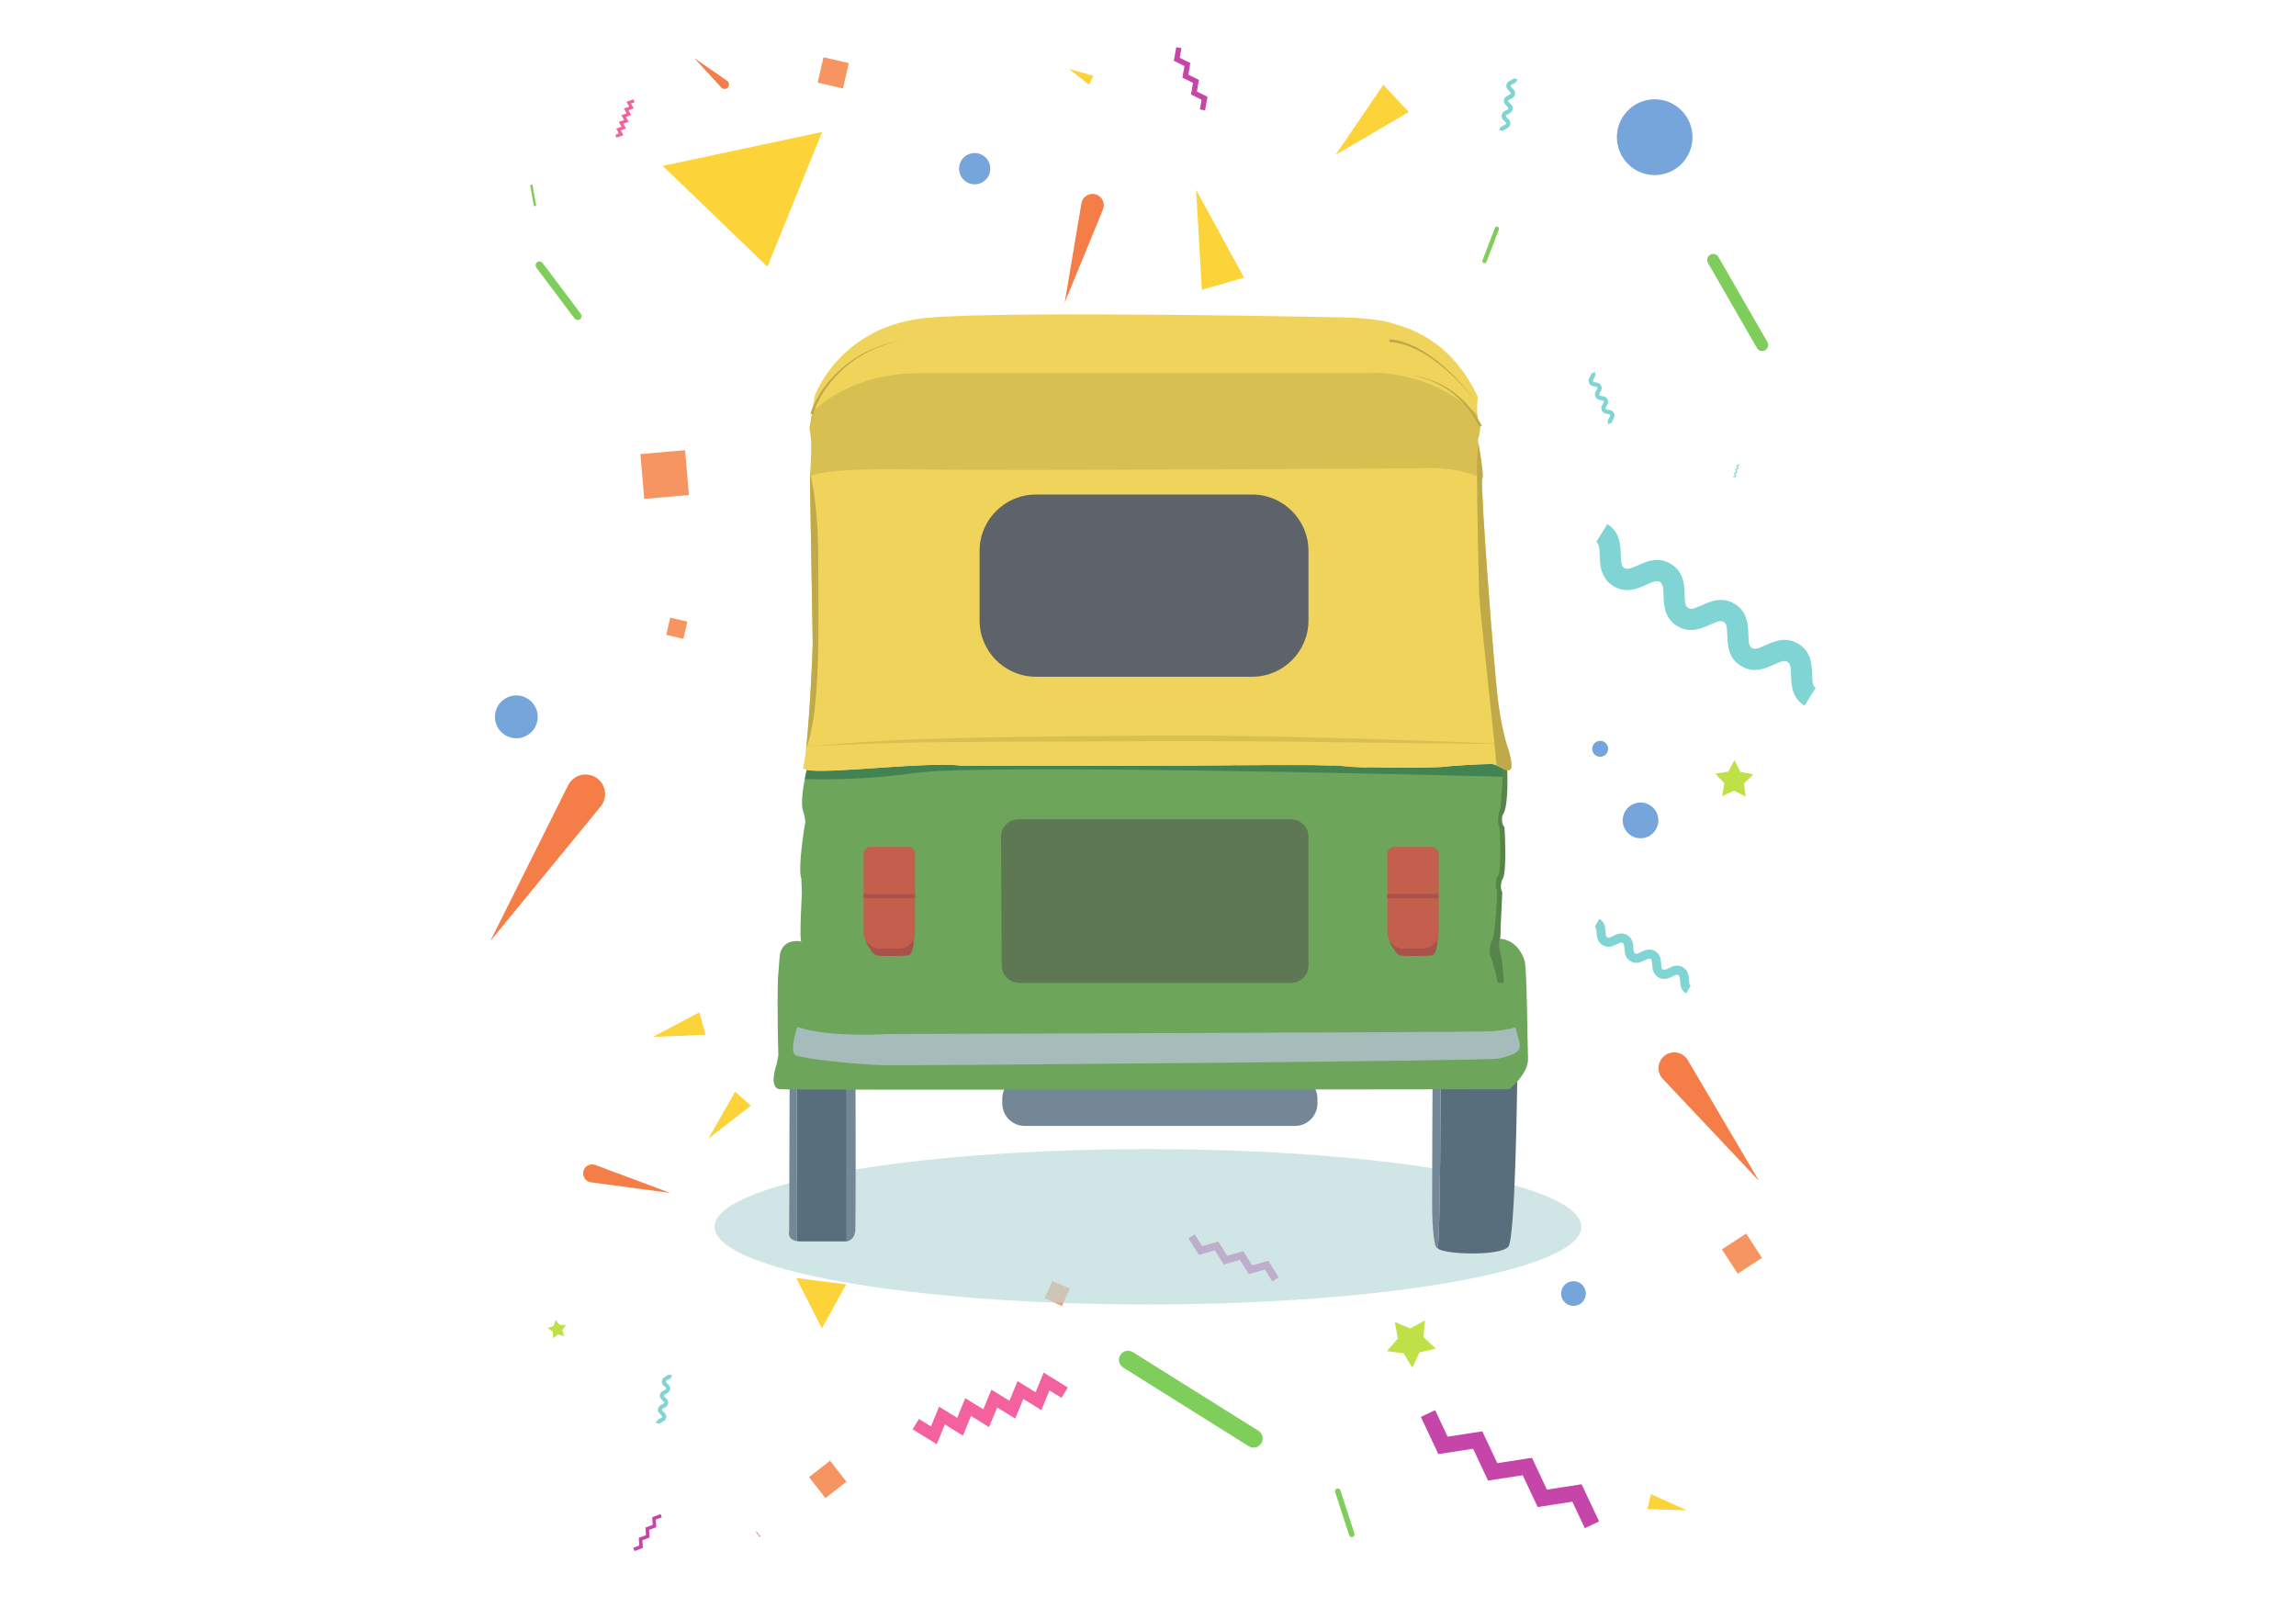<svg width="641" height="452" viewBox="0 0 641 452" fill="none" xmlns="http://www.w3.org/2000/svg">
<g clip-path="url(#clip0_1322_8833)">
<g opacity="0.8" clip-path="url(#clip1_1322_8833)">
<path d="M389.513 106.464C389.1 106.777 388.677 106.63 388.367 106.52C388.087 106.425 387.986 106.404 387.897 106.473C387.807 106.54 387.795 106.643 387.815 106.94C387.833 107.269 387.857 107.717 387.442 108.028C387.03 108.343 386.607 108.194 386.295 108.086C386.016 107.989 385.915 107.968 385.824 108.035C385.736 108.104 385.727 108.207 385.744 108.503C385.763 108.831 385.786 109.28 385.374 109.594C384.961 109.905 384.538 109.758 384.227 109.648C383.949 109.552 383.847 109.531 383.758 109.598C383.667 109.668 383.658 109.77 383.678 110.067C383.694 110.395 383.718 110.843 383.305 111.155C382.892 111.468 382.47 111.319 382.158 111.212C381.88 111.113 381.778 111.095 381.689 111.161L381.251 110.581C381.665 110.268 382.089 110.415 382.4 110.524C382.678 110.623 382.779 110.641 382.869 110.576C382.958 110.508 382.967 110.404 382.952 110.108C382.933 109.779 382.907 109.33 383.32 109.017C383.735 108.704 384.158 108.854 384.467 108.961C384.749 109.059 384.848 109.08 384.938 109.01C385.027 108.944 385.035 108.841 385.021 108.545C384.999 108.217 384.976 107.767 385.388 107.454C385.803 107.142 386.226 107.29 386.535 107.397C386.815 107.497 386.917 107.515 387.006 107.448C387.095 107.381 387.104 107.276 387.087 106.979C387.07 106.653 387.044 106.203 387.457 105.89C387.873 105.577 388.295 105.726 388.606 105.833C388.886 105.931 388.989 105.952 389.077 105.885L389.513 106.464Z" fill="#60CAC9"/>
<path d="M380.833 205.259L386.639 213.763L383.011 216.254L380.124 212.022L374.555 217.347L370.205 210.979L364.629 216.299L360.281 209.93L354.714 215.256L350.364 208.886L344.787 214.206L340.436 207.838L334.855 213.157L329.037 204.658L332.662 202.164L335.564 206.402L341.149 201.081L345.498 207.444L351.075 202.123L355.423 208.491L360.989 203.168L365.339 209.536L370.914 204.214L375.261 210.581L380.833 205.259Z" fill="#F03B87"/>
<path d="M271.277 42.806C268.916 43.267 267.374 45.561 267.831 47.929C268.291 50.298 270.579 51.846 272.941 51.384C275.305 50.925 276.846 48.63 276.388 46.262C275.929 43.892 273.64 42.347 271.277 42.806Z" fill="#548ED2"/>
<path d="M418.457 64.073L414.993 73.114C414.877 73.418 414.535 73.573 414.23 73.456C413.923 73.338 413.77 72.995 413.887 72.687L417.348 63.647C417.466 63.337 417.81 63.185 418.116 63.304C418.421 63.421 418.573 63.765 418.457 64.073Z" fill="#5FC232"/>
<path d="M448.992 118.46C448.635 117.695 449.014 117.068 449.29 116.607C449.541 116.195 449.606 116.039 449.529 115.875C449.45 115.707 449.29 115.658 448.814 115.582C448.286 115.502 447.564 115.391 447.207 114.624C446.849 113.857 447.23 113.228 447.506 112.772C447.756 112.358 447.822 112.201 447.745 112.035C447.668 111.871 447.508 111.822 447.031 111.749C446.502 111.666 445.78 111.553 445.424 110.789C445.068 110.022 445.446 109.396 445.723 108.938C445.973 108.524 446.039 108.369 445.962 108.203C445.884 108.038 445.725 107.989 445.248 107.913C444.719 107.832 443.996 107.721 443.641 106.954C443.285 106.187 443.663 105.562 443.939 105.102C444.19 104.69 444.255 104.536 444.179 104.37L445.252 103.869C445.608 104.635 445.228 105.26 444.953 105.719C444.703 106.133 444.637 106.287 444.714 106.453C444.792 106.619 444.951 106.666 445.426 106.741C445.954 106.825 446.677 106.936 447.035 107.703C447.392 108.469 447.013 109.094 446.735 109.552C446.486 109.967 446.418 110.121 446.497 110.287C446.574 110.453 446.733 110.503 447.211 110.576C447.739 110.658 448.46 110.767 448.817 111.537C449.174 112.303 448.793 112.928 448.516 113.386C448.269 113.798 448.203 113.955 448.278 114.122C448.357 114.288 448.518 114.338 448.996 114.411C449.522 114.494 450.245 114.605 450.603 115.372C450.957 116.14 450.58 116.765 450.302 117.224C450.054 117.638 449.989 117.795 450.065 117.959L448.992 118.46Z" fill="#60CAC9"/>
<path d="M372.884 43.23L393.289 31.268L386.209 23.655L372.884 43.23Z" fill="#FBC907"/>
<path d="M289.192 99.103L268.51 95.97C267.849 95.87 267.263 95.492 266.896 94.931C266.53 94.371 266.42 93.679 266.593 93.032V93.03C266.766 92.383 267.206 91.84 267.802 91.538C268.399 91.236 269.096 91.203 269.718 91.448L289.192 99.103Z" fill="#F25C19"/>
<path d="M320.952 105.384L320.046 101.191L321.656 100.842L322.299 103.83L325.953 104.1L326.73 107.69L330.383 107.958L331.159 111.552L334.816 111.824L335.723 116.019L334.115 116.369L333.47 113.377L329.812 113.107L329.035 109.517L325.383 109.247L324.606 105.655L320.952 105.384Z" fill="#B61692"/>
<path d="M446.502 256.557C448.057 257.453 448.16 259.01 448.235 260.145C448.302 261.172 448.379 261.523 448.714 261.717C449.05 261.912 449.391 261.802 450.312 261.348C451.33 260.845 452.724 260.159 454.275 261.057C455.83 261.956 455.933 263.51 456.008 264.646C456.074 265.669 456.151 266.021 456.485 266.216C456.821 266.412 457.16 266.299 458.081 265.845C459.098 265.341 460.491 264.651 462.043 265.553C463.595 266.449 463.698 268.004 463.771 269.139C463.841 270.166 463.914 270.516 464.251 270.71C464.585 270.907 464.925 270.796 465.846 270.339C466.863 269.836 468.256 269.149 469.808 270.047C471.361 270.944 471.464 272.5 471.537 273.636C471.605 274.66 471.679 275.008 472.014 275.205L470.757 277.389C469.205 276.489 469.104 274.936 469.029 273.801C468.96 272.774 468.886 272.422 468.552 272.23C468.217 272.035 467.875 272.146 466.956 272.602C465.94 273.103 464.545 273.793 462.993 272.895C461.44 271.995 461.339 270.44 461.264 269.308C461.195 268.278 461.122 267.927 460.786 267.734C460.449 267.54 460.112 267.651 459.19 268.105C458.174 268.609 456.78 269.297 455.228 268.398C453.677 267.497 453.573 265.945 453.498 264.809C453.43 263.784 453.357 263.432 453.021 263.238C452.684 263.043 452.343 263.154 451.421 263.609C450.405 264.111 449.01 264.8 447.457 263.899C445.904 263.001 445.802 261.444 445.727 260.311C445.658 259.284 445.584 258.934 445.246 258.74L446.502 256.557Z" fill="#60CAC9"/>
<path d="M323.887 176.828L325.092 181.9L322.927 182.418L322.327 179.894L318.733 181.397L317.83 177.597L314.234 179.097L313.329 175.296L309.736 176.8L308.833 172.999L305.234 174.499L304.328 170.699L300.73 172.197L299.517 167.121L301.681 166.6L302.287 169.132L305.887 167.634L306.791 171.431L310.39 169.931L311.291 173.732L314.887 172.229L315.791 176.03L319.39 174.529L320.291 178.328L323.887 176.828Z" fill="#F03B87"/>
<path d="M333.921 52.977L335.537 80.918L347.319 77.531L333.921 52.977Z" fill="#FBC907"/>
<path d="M491.065 329.688L464.234 301.247C463.377 300.338 462.945 299.106 463.049 297.858C463.154 296.611 463.784 295.468 464.78 294.715C465.778 293.961 467.048 293.669 468.273 293.912C469.497 294.155 470.559 294.91 471.195 295.987L491.065 329.688Z" fill="#F25C19"/>
<path d="M448.735 146.332C452.295 148.563 452.41 152.208 452.495 154.868C452.57 157.276 452.716 158.103 453.487 158.587C454.259 159.07 455.064 158.839 457.256 157.853C459.678 156.761 462.996 155.266 466.556 157.496C470.115 159.726 470.229 163.372 470.312 166.034C470.385 168.44 470.532 169.267 471.302 169.747C472.071 170.23 472.873 170.001 475.063 169.011C477.484 167.916 480.8 166.421 484.357 168.652C487.918 170.881 488.029 174.525 488.111 177.187C488.186 179.591 488.332 180.418 489.101 180.9C489.87 181.381 490.674 181.151 492.862 180.163C495.285 179.069 498.599 177.572 502.157 179.805C505.717 182.035 505.828 185.678 505.911 188.34C505.984 190.744 506.13 191.571 506.899 192.053L503.781 197.055C500.222 194.826 500.109 191.183 500.028 188.52C499.953 186.115 499.809 185.289 499.04 184.808C498.272 184.326 497.468 184.555 495.278 185.546C492.856 186.639 489.542 188.135 485.982 185.904C482.423 183.676 482.311 180.03 482.23 177.369C482.153 174.962 482.008 174.136 481.24 173.655C480.47 173.174 479.667 173.403 477.478 174.391C475.056 175.487 471.74 176.982 468.183 174.753C464.623 172.521 464.512 168.878 464.427 166.217C464.354 163.811 464.207 162.982 463.437 162.5C462.665 162.018 461.859 162.248 459.668 163.235C457.249 164.327 453.928 165.821 450.367 163.591C446.809 161.361 446.695 157.714 446.611 155.055C446.535 152.648 446.388 151.82 445.616 151.334L448.735 146.332Z" fill="#60CAC9"/>
<path d="M454.498 30.825C450.377 34.956 450.377 41.654 454.496 45.785C458.621 49.92 465.301 49.922 469.422 45.789C473.545 41.654 473.545 34.954 469.422 30.823C465.301 26.691 458.621 26.691 454.498 30.825Z" fill="#548ED2"/>
<path d="M214.248 74.46L229.53 36.835L185.026 46.321L214.248 74.46Z" fill="#FBC907"/>
<path d="M484.249 212.263L485.903 215.507L489.468 216.208L486.901 218.788L487.339 222.403L484.098 220.754L480.805 222.288L481.368 218.692L478.894 216.021L482.482 215.448L484.249 212.263Z" fill="#AFD819"/>
<path d="M490.506 97.161L476.835 73.424C476.372 72.617 476.647 71.589 477.449 71.123C478.254 70.658 479.28 70.935 479.743 71.738L493.412 95.481C493.876 96.285 493.601 97.314 492.798 97.779C491.996 98.245 490.969 97.968 490.506 97.161Z" fill="#5FC232"/>
<path d="M354.574 170.689L357.441 160.388C357.533 160.059 357.76 159.785 358.067 159.633C358.373 159.482 358.728 159.469 359.045 159.598C359.361 159.726 359.607 159.983 359.724 160.304C359.839 160.626 359.812 160.982 359.649 161.282L354.574 170.689Z" fill="#F25C19"/>
<path d="M327.722 16.978L328.376 13.184L329.83 13.437L329.366 16.138L332.316 17.596L331.758 20.846L334.707 22.302L334.147 25.553L337.099 27.012L336.449 30.81L334.993 30.556L335.459 27.85L332.506 26.392L333.064 23.142L330.114 21.686L330.672 18.434L327.722 16.978Z" fill="#B61692"/>
<path d="M421.314 293.333L412.841 280.453C412.571 280.042 412.487 279.534 412.613 279.057C412.739 278.58 413.061 278.18 413.499 277.955C413.938 277.73 414.449 277.704 414.909 277.884C415.367 278.061 415.728 278.427 415.901 278.888L421.314 293.333Z" fill="#F25C19"/>
<path d="M485.645 129.72C485.58 129.931 485.395 129.986 485.262 130.026C485.14 130.064 485.1 130.082 485.085 130.13C485.073 130.175 485.094 130.214 485.174 130.311C485.264 130.422 485.386 130.571 485.32 130.784C485.254 130.996 485.071 131.053 484.936 131.093C484.814 131.131 484.775 131.148 484.76 131.194C484.747 131.241 484.769 131.278 484.85 131.377C484.938 131.486 485.059 131.635 484.995 131.849C484.931 132.06 484.747 132.117 484.614 132.157C484.489 132.195 484.45 132.212 484.435 132.258C484.422 132.306 484.445 132.343 484.526 132.441C484.614 132.551 484.736 132.7 484.672 132.913C484.606 133.124 484.422 133.181 484.287 133.221C484.164 133.259 484.126 133.276 484.112 133.323L483.813 133.233C483.879 133.02 484.063 132.963 484.199 132.924C484.319 132.886 484.36 132.867 484.373 132.822C484.386 132.776 484.364 132.736 484.286 132.64C484.195 132.531 484.073 132.381 484.138 132.168C484.204 131.953 484.386 131.899 484.522 131.859C484.644 131.821 484.684 131.803 484.698 131.758C484.711 131.71 484.689 131.672 484.607 131.575C484.52 131.465 484.398 131.316 484.463 131.104C484.528 130.89 484.711 130.834 484.847 130.795C484.969 130.757 485.008 130.739 485.023 130.691C485.037 130.646 485.014 130.608 484.933 130.511C484.845 130.399 484.723 130.252 484.789 130.04C484.854 129.826 485.037 129.77 485.172 129.728C485.294 129.692 485.333 129.674 485.349 129.627L485.645 129.72Z" fill="#60CAC9"/>
<path d="M390.885 152.343L390.235 146.902L385.602 150.94L390.885 152.343Z" fill="#FBC907"/>
<path d="M381.248 188.646L388.197 185.184C388.42 185.074 388.679 185.063 388.908 185.156C389.138 185.248 389.319 185.435 389.404 185.668C389.488 185.902 389.47 186.161 389.353 186.38C389.236 186.6 389.031 186.758 388.79 186.817L381.248 188.646Z" fill="#F25C19"/>
<path d="M287.381 136.217L287.066 136.21L287.068 136.078L287.224 136.079L287.188 135.85L287.421 135.852L287.388 135.619L287.621 135.621L287.585 135.39L287.819 135.394L287.784 135.164L288.017 135.166L287.982 134.935L288.293 134.936V135.071L288.137 135.069L288.171 135.299L287.939 135.298L287.974 135.527H287.741L287.777 135.759L287.542 135.755L287.577 135.987L287.345 135.985L287.381 136.217Z" fill="#F03B87"/>
<path d="M480.729 348.826L487.504 344.412L491.906 351.208L485.13 355.62L480.729 348.826Z" fill="#F57A3B"/>
<path d="M229.903 15.985L236.972 17.62L235.341 24.709L228.271 23.073L229.903 15.985Z" fill="#F57A3B"/>
<path d="M193.841 16.227L202.987 22.553C203.279 22.755 203.471 23.073 203.515 23.425C203.561 23.779 203.452 24.135 203.218 24.404C202.986 24.673 202.65 24.828 202.295 24.833C201.939 24.839 201.6 24.691 201.358 24.429L193.841 16.227Z" fill="#F25C19"/>
<path d="M418.563 36.349C418.697 35.511 419.364 35.2 419.85 34.976C420.29 34.772 420.431 34.678 420.461 34.498C420.49 34.312 420.385 34.181 420.027 33.852C419.634 33.486 419.095 32.986 419.227 32.146C419.36 31.307 420.027 30.998 420.513 30.772C420.955 30.568 421.096 30.477 421.125 30.296C421.152 30.114 421.048 29.983 420.69 29.653C420.298 29.288 419.759 28.789 419.892 27.948C420.023 27.111 420.69 26.801 421.177 26.575C421.618 26.372 421.759 26.28 421.788 26.099C421.815 25.917 421.708 25.784 421.353 25.454C420.961 25.091 420.422 24.589 420.553 23.75C420.686 22.911 421.353 22.602 421.841 22.377C422.281 22.175 422.423 22.08 422.449 21.899L423.625 22.088C423.492 22.925 422.825 23.235 422.338 23.461C421.898 23.664 421.757 23.757 421.728 23.938C421.699 24.116 421.807 24.249 422.162 24.581C422.557 24.945 423.093 25.445 422.962 26.284C422.828 27.123 422.164 27.431 421.675 27.658C421.235 27.861 421.094 27.952 421.064 28.135C421.036 28.315 421.142 28.448 421.498 28.776C421.891 29.141 422.432 29.642 422.299 30.482C422.167 31.321 421.5 31.627 421.012 31.856C420.572 32.059 420.431 32.152 420.403 32.332C420.373 32.515 420.479 32.647 420.835 32.978C421.23 33.342 421.767 33.843 421.635 34.684C421.502 35.522 420.835 35.83 420.349 36.056C419.909 36.26 419.766 36.353 419.738 36.535L418.563 36.349Z" fill="#60CAC9"/>
<path d="M447.316 206.916C446.129 206.597 444.91 207.302 444.59 208.493C444.272 209.683 444.975 210.908 446.162 211.226C447.35 211.543 448.569 210.838 448.887 209.647C449.207 208.458 448.503 207.234 447.316 206.916Z" fill="#548ED2"/>
<path d="M298.435 19.237L304.007 23.644L305.264 21.169L298.435 19.237Z" fill="#FBC907"/>
<path d="M297.243 84.49L301.914 56.769C302.063 55.883 302.582 55.102 303.341 54.623C304.099 54.144 305.025 54.012 305.886 54.26H305.887C306.749 54.508 307.465 55.112 307.854 55.921C308.245 56.729 308.273 57.666 307.931 58.498L297.243 84.49Z" fill="#F25C19"/>
<path d="M174.054 37.754L172.111 38.44L171.816 37.605L172.783 37.266L172.045 35.908L173.501 35.393L172.762 34.034L174.216 33.521L173.479 32.164L174.935 31.65L174.196 30.291L175.651 29.777L174.914 28.418L176.856 27.73L177.149 28.562L176.183 28.907L176.919 30.265L175.464 30.781L176.202 32.137L174.747 32.654L175.487 34.01L174.031 34.525L174.769 35.881L173.315 36.397L174.054 37.754Z" fill="#F03B87"/>
<path d="M456.384 224.343C453.788 225.24 452.405 228.079 453.302 230.684C454.194 233.292 457.027 234.676 459.625 233.779C462.226 232.881 463.606 230.042 462.71 227.436C461.816 224.829 458.985 223.446 456.384 224.343Z" fill="#548ED2"/>
<path d="M441.558 414.412L446.431 424.795L442.45 426.673L438.976 419.277L429.292 420.777L425.117 411.888L415.436 413.39L411.257 404.497L401.566 405.993L396.681 395.609L400.663 393.727L404.143 401.131L413.838 399.632L418.013 408.524L427.698 407.021L431.874 415.913L441.558 414.412Z" fill="#B61692"/>
<path d="M246.159 183.376L257.494 182.119L255.863 177.371L246.159 183.376Z" fill="#FBC907"/>
<path d="M186.001 177.257L187.107 172.453L191.897 173.561L190.792 178.365L186.001 177.257Z" fill="#F57A3B"/>
<path d="M136.885 262.766L158.605 219.26C159.299 217.87 160.552 216.841 162.048 216.433C163.545 216.026 165.144 216.277 166.445 217.124L166.447 217.125C167.748 217.971 168.627 219.334 168.864 220.871C169.102 222.408 168.674 223.974 167.689 225.175L136.885 262.766Z" fill="#F25C19"/>
<path d="M297.001 242.779L305.304 242.49L305.593 250.815L297.292 251.105L297.001 242.779Z" fill="#F57A3B"/>
<path d="M316.265 377.514L351.311 399.474C352.499 400.219 352.862 401.787 352.118 402.977C351.376 404.17 349.811 404.532 348.624 403.79L313.575 381.828C312.387 381.085 312.027 379.515 312.768 378.324C313.511 377.133 315.076 376.77 316.265 377.514Z" fill="#5FC232"/>
<path d="M183.144 397.342C183.254 396.554 183.871 396.256 184.322 396.037C184.73 395.841 184.86 395.753 184.883 395.58C184.908 395.411 184.806 395.291 184.47 394.987C184.096 394.652 183.585 394.194 183.696 393.411C183.805 392.623 184.423 392.323 184.874 392.106C185.281 391.906 185.412 391.819 185.435 391.648C185.459 391.48 185.359 391.362 185.021 391.057C184.647 390.724 184.135 390.264 184.246 389.479C184.355 388.693 184.973 388.396 185.423 388.176C185.832 387.978 185.962 387.892 185.986 387.721C186.011 387.552 185.909 387.43 185.571 387.128C185.197 386.794 184.686 386.337 184.797 385.553C184.906 384.766 185.524 384.467 185.975 384.247C186.383 384.051 186.512 383.965 186.536 383.793L187.636 383.946C187.525 384.732 186.909 385.03 186.458 385.251C186.05 385.447 185.919 385.538 185.896 385.705C185.871 385.876 185.973 385.997 186.31 386.298C186.682 386.631 187.194 387.091 187.086 387.875C186.974 388.66 186.357 388.96 185.908 389.179C185.499 389.377 185.368 389.466 185.344 389.634C185.321 389.803 185.423 389.926 185.759 390.227C186.133 390.561 186.644 391.02 186.535 391.806C186.424 392.59 185.806 392.89 185.356 393.107C184.949 393.305 184.818 393.394 184.793 393.564C184.771 393.733 184.872 393.856 185.209 394.159C185.582 394.493 186.091 394.95 185.983 395.736C185.872 396.521 185.255 396.82 184.804 397.038C184.397 397.237 184.266 397.328 184.243 397.496L183.144 397.342Z" fill="#60CAC9"/>
<path d="M439.942 364.562C441.813 364.197 443.033 362.383 442.67 360.505C442.305 358.631 440.498 357.406 438.625 357.773C436.755 358.136 435.534 359.951 435.898 361.827C436.261 363.703 438.07 364.927 439.942 364.562Z" fill="#548ED2"/>
<path d="M236.219 358.598L222.326 356.851L229.465 370.897L236.219 358.598Z" fill="#FBC907"/>
<path d="M389.392 369.084L393.712 370.917L397.82 368.642L397.42 373.331L400.845 376.54L396.275 377.607L394.285 381.868L391.864 377.841L387.208 377.259L390.282 373.703L389.392 369.084Z" fill="#AFD819"/>
<path d="M187.11 333.069L164.973 330.108C164.266 330.014 163.632 329.623 163.231 329.03C162.829 328.438 162.698 327.702 162.872 327.006C163.044 326.312 163.504 325.724 164.136 325.391C164.767 325.057 165.51 325.008 166.179 325.259L187.11 333.069Z" fill="#F25C19"/>
<path d="M224.972 259.182L228.463 261.199L232.202 259.689L231.369 263.643L233.957 266.741L229.949 267.171L227.809 270.594L226.165 266.905L222.255 265.922L225.246 263.213L224.972 259.182Z" fill="#AFD819"/>
<path d="M291.375 383.241L298.111 387.395L296.337 390.283L292.988 388.213L290.735 393.705L285.69 390.595L283.432 396.082L278.389 392.973L276.136 398.461L271.091 395.351L268.833 400.84L263.786 397.728L261.522 403.218L254.779 399.069L256.548 396.181L259.912 398.247L262.176 392.754L267.22 395.864L269.478 390.374L274.522 393.487L276.775 387.997L281.821 391.108L284.078 385.616L289.121 388.727L291.375 383.241Z" fill="#F03B87"/>
<path d="M339.682 285.788L338.115 286.903L337.638 286.231L338.419 285.677L337.408 284.65L338.58 283.816L337.57 282.788L338.742 281.952L337.734 280.926L338.906 280.088L337.896 279.062L339.069 278.226L338.058 277.196L339.624 276.077L340.102 276.747L339.32 277.307L340.331 278.337L339.157 279.171L340.169 280.199L338.996 281.035L340.007 282.061L338.833 282.897L339.843 283.927L338.671 284.761L339.682 285.788Z" fill="#F03B87"/>
<path d="M268.166 232.577L253.394 240.555L258.227 246.136L268.166 232.577Z" fill="#FBC907"/>
<path d="M236.302 413.698L230.447 418.286L225.873 412.416L231.728 407.83L236.302 413.698Z" fill="#F57A3B"/>
<path d="M178.773 126.787L191.254 125.693L192.343 138.205L179.866 139.3L178.773 126.787Z" fill="#F57A3B"/>
<path d="M374.23 416.124L378.117 428.127C378.25 428.532 378.027 428.969 377.621 429.101C377.216 429.235 376.779 429.012 376.648 428.604L372.759 416.604C372.627 416.194 372.849 415.758 373.255 415.626C373.662 415.496 374.096 415.717 374.23 416.124Z" fill="#5FC232"/>
<path d="M334.694 350.373L331.789 345.753L333.562 344.633L335.63 347.926L340.115 346.653L342.603 350.611L347.088 349.335L349.577 353.293L354.068 352.024L356.975 356.647L355.202 357.766L353.131 354.469L348.639 355.742L346.152 351.783L341.665 353.058L339.18 349.1L334.694 350.373Z" fill="#B61692"/>
<path d="M149.475 197.434C147.977 194.487 144.383 193.315 141.446 194.818C138.507 196.318 137.34 199.922 138.837 202.867C140.333 205.816 143.928 206.985 146.867 205.484C149.804 203.981 150.973 200.38 149.475 197.434Z" fill="#548ED2"/>
<path d="M470.915 421.686L460.903 417.165L459.939 421.349L470.915 421.686Z" fill="#FBC907"/>
<path d="M349.954 255.179L341.239 261.075L335.36 252.335L344.077 246.439L349.954 255.179Z" fill="#F57A3B"/>
<path d="M291.651 362.475L293.81 357.612L298.66 359.778L296.499 364.639L291.651 362.475Z" fill="#F57A3B"/>
<path d="M148.709 51.791L149.658 57.189C149.692 57.369 149.57 57.543 149.387 57.577C149.204 57.61 149.03 57.486 148.998 57.306L148.049 51.907C148.016 51.725 148.138 51.55 148.32 51.517C148.504 51.486 148.677 51.607 148.709 51.791Z" fill="#5FC232"/>
<path d="M182.076 423.607L184.427 422.742L184.76 423.648L183.085 424.263L183.226 426.408L181.214 427.155L181.355 429.299L179.34 430.045L179.482 432.191L177.129 433.064L176.796 432.156L178.473 431.535L178.331 429.386L180.346 428.643L180.203 426.498L182.217 425.757L182.076 423.607Z" fill="#B61692"/>
<path d="M157.982 369.914L156.995 371.383L157.539 373.071L155.842 372.584L154.411 373.624L154.346 371.854L152.92 370.809L154.58 370.203L155.126 368.521L156.216 369.912L157.982 369.914Z" fill="#AFD819"/>
<path d="M160.401 88.915L149.749 74.741C149.388 74.258 149.483 73.578 149.962 73.215C150.443 72.853 151.123 72.949 151.484 73.43L162.137 87.602C162.498 88.084 162.402 88.768 161.923 89.13C161.444 89.493 160.764 89.398 160.401 88.915Z" fill="#5FC232"/>
<path d="M277.208 288.057L281.16 283.503L285.703 287.462L281.754 292.018L277.208 288.057Z" fill="#F57A3B"/>
<path d="M211.158 427.968L211.177 427.599L211.32 427.605L211.306 427.87L211.605 427.973L211.59 428.29L211.889 428.396L211.872 428.713L212.173 428.817L212.154 429.188L212.013 429.182L212.024 428.919L211.725 428.813L211.741 428.494L211.442 428.39L211.459 428.072L211.158 427.968Z" fill="#B61692"/>
<path d="M182.221 289.508L196.94 288.913L195.265 282.648L182.221 289.508Z" fill="#FBC907"/>
<path d="M197.775 317.907L209.656 308.685L205.232 304.83L197.775 317.907Z" fill="#FBC907"/>
</g>
<g clip-path="url(#clip2_1322_8833)">
<path opacity="0.7" d="M320.502 364.21C387.322 364.21 441.492 354.502 441.492 342.525C441.492 330.549 387.322 320.841 320.502 320.841C253.681 320.841 199.512 330.549 199.512 342.525C199.512 354.502 253.681 364.21 320.502 364.21Z" fill="#BDDBDB"/>
<path d="M238.811 343.239C238.659 346.447 236.367 346.6 236.367 346.6V298.863C237.214 298.991 238.041 299.13 238.845 299.278C238.879 303.088 238.914 341.092 238.811 343.239Z" fill="#748796"/>
<path d="M222.466 296.955V346.522C219.58 346.061 220.327 343.698 220.327 343.698L220.46 296.845C221.103 296.877 221.774 296.914 222.466 296.955Z" fill="#748796"/>
<path d="M236.367 298.323V346.6C236.367 346.6 227.66 346.6 223.535 346.6C223.132 346.6 222.777 346.573 222.466 346.522V296.955C226.731 297.204 231.792 297.626 236.367 298.323Z" fill="#596E7C"/>
<path d="M423.634 298.208C423.543 303.347 423.098 345.977 421.06 348.128C418.434 350.901 401.871 350.189 401.321 348.388V348.386C401.295 348.304 401.306 348.216 401.353 348.128C402.143 346.66 402.183 303.342 402.149 297.756C408.789 297.87 418.478 298.089 423.634 298.208Z" fill="#596E7C"/>
<path d="M401.353 348.128C401.305 348.216 401.295 348.303 401.321 348.386V348.388C401.281 348.418 401.241 348.433 401.2 348.433C400.441 348.433 399.825 342.996 399.825 336.289C399.825 334.044 399.894 299.523 400.015 297.72C400.679 297.731 401.394 297.742 402.149 297.756C402.182 303.342 402.143 346.66 401.353 348.128Z" fill="#748796"/>
<path d="M361.53 314.367H286.091C282.639 314.367 279.814 311.542 279.814 308.09V306.742C279.814 303.29 282.639 300.466 286.091 300.466H361.53C364.982 300.466 367.807 303.29 367.807 306.742V308.09C367.807 311.542 364.983 314.367 361.53 314.367Z" fill="#748796"/>
<path d="M426.59 295.563C426.629 296.66 426.306 297.757 425.805 298.782V298.783C424.35 301.755 421.396 304.118 421.396 304.118C421.396 304.118 410.989 304.133 394.882 304.155C361.859 304.198 304.871 304.262 264.454 304.252C260.476 304.252 256.658 304.251 253.041 304.248C251.269 304.246 249.544 304.245 247.871 304.243C247.575 304.243 247.279 304.243 246.985 304.242C229.941 304.227 218.541 304.188 217.76 304.118C217.234 304.071 216.851 303.866 216.581 303.554C216.472 303.435 216.384 303.299 216.31 303.151C216.31 303.15 216.31 303.15 216.31 303.15C215.343 301.216 216.843 297.091 216.843 297.091L217.302 294.647C217.302 294.647 216.911 281.982 217.192 273.273V273.197L217.705 266.614C217.768 266.275 217.836 265.992 217.913 265.774C219.288 261.802 223.718 262.871 223.718 262.871C223.107 262.566 223.871 249.428 223.871 249.428L223.718 245.303C222.648 242.554 224.634 230.638 224.634 230.638C224.634 230.638 225.245 229.416 224.176 226.361C223.562 224.605 224.101 220.612 224.671 217.534C224.856 216.541 225.042 215.644 225.195 214.948C230.782 216.226 258.302 212.577 268.524 213.771H330.546C334.213 213.771 371.335 213.313 375.001 213.924C378.667 214.535 401.735 214.382 403.415 214.077C405.096 213.771 414.262 213.313 416.248 213.313C417.393 213.313 418.487 214.025 419.472 214.538L419.44 216.86L418.828 261.497L418.799 262.108C423.076 262.413 425.062 266.232 425.673 268.371C426.284 270.51 426.437 291.286 426.59 295.563Z" fill="#6DA55B"/>
<path d="M419.562 245.303C418.34 247.442 419.41 249.122 419.41 249.122L418.828 261.496C418.328 263.308 418.531 265.369 418.921 266.246C419.326 267.156 419.663 271.553 419.845 274.417C419.303 274.419 418.744 274.411 418.168 274.396C417.563 271.33 416.246 267.043 416.018 266.704C415.713 266.246 416.018 263.038 416.629 262.58C417.24 262.121 418.31 248.525 417.851 248.372C417.393 248.22 417.546 245.012 418.31 244.401C419.074 243.789 418.921 230.804 418.463 230.499C418.004 230.193 418.31 226.527 418.768 226.069C419.126 225.711 419.391 217.049 419.489 213.281C420.299 213.499 420.742 213.734 420.785 213.987C421.09 223.458 420.326 226.666 419.41 227.735C418.951 229.874 420.021 230.943 420.021 230.943C420.021 230.943 420.785 243.165 419.562 245.303Z" fill="#578449"/>
<path d="M222.617 286.716C222.617 286.716 220.173 293.744 222.159 294.66C224.145 295.577 239.115 297.257 246.906 297.41C254.698 297.563 416.17 296.188 418.309 295.577C420.448 294.966 425.031 294.355 424.267 291.299C423.503 288.244 423.045 286.869 423.045 286.869C423.045 286.869 420.6 287.633 416.476 287.938C412.351 288.244 247.976 288.702 247.976 288.702C247.976 288.702 231.019 289.772 222.617 286.716Z" fill="#A6BCBA"/>
<path d="M360.438 228.744C363.123 228.744 365.301 230.921 365.301 233.607V269.554C365.301 272.24 363.123 274.418 360.438 274.418H284.526C281.85 274.418 279.677 272.256 279.663 269.581L279.66 269.032L279.643 265.841L279.472 233.633C279.458 230.937 281.639 228.744 284.335 228.744H360.438Z" fill="#5D7853"/>
<path d="M255.228 254.319H241.632V261.638C241.632 263.036 242.232 264.293 243.172 265.138L243.007 265.165C243.007 265.165 243.771 266.693 245.145 266.846C246.52 266.999 253.596 266.918 253.853 266.693C255.075 265.624 255.075 263.179 255.075 263.179L254.968 263.197C255.136 262.71 255.228 262.185 255.228 261.638V254.319Z" fill="#A8524C"/>
<path d="M255.461 250.253V260.274C255.461 262.802 253.393 264.871 250.865 264.871H245.698C243.17 264.871 241.102 262.802 241.102 260.274V250.253H255.461Z" fill="#C45F4E"/>
<path d="M255.461 238.429V250.169H241.102V238.429C241.102 237.344 241.989 236.457 243.074 236.457H253.489C254.574 236.457 255.461 237.344 255.461 238.429Z" fill="#C45F4E"/>
<path d="M255.461 249.628H241.102V250.794H255.461V249.628Z" fill="#A8524C"/>
<path d="M401.424 254.319H387.828V261.638C387.828 263.036 388.428 264.293 389.368 265.138L389.203 265.165C389.203 265.165 389.967 266.693 391.342 266.846C392.717 266.999 399.792 266.918 400.049 266.693C401.271 265.624 401.271 263.179 401.271 263.179L401.165 263.197C401.332 262.71 401.424 262.185 401.424 261.638V254.319Z" fill="#A8524C"/>
<path d="M401.659 250.254V260.275C401.659 262.803 399.59 264.871 397.062 264.871H391.896C389.367 264.871 387.299 262.803 387.299 260.275V250.254H401.659Z" fill="#C45F4E"/>
<path d="M401.659 238.429V250.169H387.299V238.429C387.299 237.345 388.186 236.457 389.271 236.457H399.687C400.771 236.457 401.659 237.345 401.659 238.429Z" fill="#C45F4E"/>
<path d="M401.659 249.629H387.299V250.794H401.659V249.629Z" fill="#A8524C"/>
<path opacity="0.5" d="M419.472 214.538L419.44 216.86C388.779 216.079 272.798 213.316 255.435 215.815C243.026 217.601 231.584 217.709 224.671 217.534C224.856 216.541 225.042 215.644 225.195 214.947C230.781 216.226 258.302 212.576 268.524 213.771H330.546C334.213 213.771 371.334 213.313 375.001 213.924C378.667 214.535 401.735 214.382 403.415 214.077C405.096 213.771 414.261 213.313 416.247 213.313C417.393 213.313 418.487 214.025 419.472 214.538Z" fill="#18604D"/>
<path d="M413.926 132.914C413.92 133.302 413.881 133.585 413.803 133.722L413.926 132.914Z" fill="#243D38"/>
<path d="M421.135 209.341C421.135 209.341 419.608 205.369 418.386 196.967C417.163 188.565 413.192 134.792 413.803 133.722L413.926 132.914C413.96 130.962 413.196 126.344 412.805 124.118C412.805 124.118 412.805 124.118 412.805 124.116C412.671 123.356 412.581 122.876 412.581 122.876C412.581 122.876 413.803 119.21 412.886 117.682C412.626 117.25 412.49 116.512 412.426 115.678C412.266 113.557 412.581 110.807 412.581 110.807C404.637 94.003 392.263 91.406 388.444 90.184C384.625 88.962 376.681 88.657 376.681 88.657C376.681 88.657 285.022 86.671 259.663 88.657C234.304 90.642 227.429 110.655 227.429 110.655L226.736 114.999L225.978 119.744C226.882 123.104 226.366 128.649 226.184 132.221C226.172 132.477 226.16 132.725 226.152 132.96C226.138 133.32 226.131 133.652 226.131 133.951C226.131 137.159 226.895 176.878 226.895 179.781C226.895 182.129 226.083 199.559 225.055 208.974C224.812 211.199 224.557 212.975 224.298 214C224.007 214.451 224.351 214.756 225.194 214.947C230.781 216.226 258.302 212.576 268.523 213.771H330.546C334.212 213.771 371.334 213.313 375 213.924C378.667 214.535 401.734 214.382 403.415 214.077C405.095 213.771 414.261 213.313 416.247 213.313C416.782 213.313 417.306 213.467 417.813 213.686C418.39 213.935 418.946 214.265 419.472 214.538C420.194 214.915 420.859 215.187 421.441 214.993C422.816 214.535 421.135 209.341 421.135 209.341Z" fill="#EFD35B"/>
<path d="M349.608 188.947H289.176C280.547 188.947 273.486 181.886 273.486 173.257V153.766C273.486 145.137 280.547 138.076 289.176 138.076H349.608C358.238 138.076 365.298 145.137 365.298 153.766V173.257C365.298 181.886 358.238 188.947 349.608 188.947Z" fill="#5D6369"/>
<path opacity="0.49" d="M225.072 208.509C241.227 206.843 257.48 206.243 273.712 205.929C289.95 205.638 306.176 205.497 322.415 205.389C323.429 205.385 324.444 205.375 325.459 205.379L328.504 205.39L334.594 205.411C338.654 205.42 342.714 205.447 346.774 205.508C350.833 205.569 354.892 205.643 358.95 205.726L365.037 205.859L371.124 206.019C375.181 206.131 379.238 206.238 383.295 206.368L395.464 206.759C403.576 207.042 411.688 207.32 419.799 207.668C403.564 207.635 387.33 207.428 371.1 207.21L358.929 207.064C354.872 207.017 350.815 206.979 346.758 206.954L340.673 206.914C338.645 206.898 336.617 206.908 334.589 206.904L328.504 206.9L325.462 206.899C324.448 206.897 323.433 206.912 322.419 206.916L298.073 207.033L273.727 207.116C257.501 207.206 241.277 207.473 225.072 208.509Z" fill="#BFA949"/>
<path opacity="0.49" d="M413.927 132.914L413.803 133.722C407.005 129.827 395.7 130.743 395.7 130.743C395.7 130.743 279.905 131.507 254.698 131.049C235.554 130.701 228.728 131.839 226.153 132.96C226.16 132.725 226.173 132.477 226.185 132.221C226.367 128.649 226.883 123.104 225.979 119.744L226.736 114.999C232.089 110.067 241.69 104.162 256.99 104.162C283.265 104.162 382.715 104.162 382.715 104.162C382.715 104.162 398.271 102.865 412.427 115.678C412.491 116.512 412.627 117.25 412.887 117.682C413.803 119.21 412.581 122.876 412.581 122.876C412.581 122.876 412.671 123.356 412.806 124.116C412.806 124.118 412.806 124.118 412.806 124.118C413.196 126.344 413.96 130.962 413.927 132.914Z" fill="#BFA949"/>
<path d="M421.441 214.993C420.859 215.187 420.195 214.915 419.472 214.538C418.946 214.265 418.39 213.935 417.813 213.686C416.641 200.888 413.085 170.042 412.963 165.879C412.81 160.685 412.352 141.59 412.352 130.896C412.352 128.223 412.533 125.98 412.805 124.118C413.274 126.785 414.278 132.89 413.803 133.722C413.192 134.792 417.164 188.565 418.386 196.967C419.608 205.369 421.136 209.341 421.136 209.341C421.136 209.341 422.816 214.535 421.441 214.993Z" fill="#BFA949"/>
<path d="M225.056 208.974C226.084 199.559 226.895 182.129 226.895 179.781C226.895 176.878 226.131 137.159 226.131 133.951C226.131 133.456 226.153 132.871 226.185 132.22C227.271 136.764 228.423 144.263 228.423 155.644C228.423 173.58 229.27 198.296 225.056 208.974Z" fill="#BFA949"/>
<path d="M226.246 115.485C226.357 115.114 226.478 114.778 226.61 114.434C226.741 114.093 226.882 113.757 227.028 113.424C227.323 112.758 227.648 112.108 227.99 111.468C228.686 110.194 229.47 108.971 230.336 107.81C231.202 106.65 232.149 105.551 233.164 104.523C234.18 103.495 235.259 102.528 236.409 101.656C237.558 100.784 238.746 99.961 240.001 99.252L240.467 98.978L240.944 98.725L241.9 98.222L242.877 97.762L243.365 97.533L243.863 97.325C246.513 96.204 249.282 95.385 252.1 94.843C249.295 95.448 246.55 96.326 243.94 97.5L243.449 97.717L242.969 97.956L242.009 98.435L241.071 98.955L240.603 99.216L240.148 99.498C238.919 100.228 237.761 101.069 236.645 101.956C235.528 102.843 234.486 103.82 233.508 104.854C232.53 105.889 231.623 106.989 230.799 108.147C229.975 109.305 229.233 110.521 228.581 111.779C228.261 112.412 227.958 113.053 227.686 113.705C227.552 114.032 227.422 114.36 227.303 114.692C227.185 115.02 227.071 115.363 226.984 115.682L226.246 115.485Z" fill="#BFA949"/>
<path d="M387.886 94.768C388.08 94.762 388.232 94.772 388.402 94.781C388.567 94.794 388.73 94.808 388.892 94.829C389.217 94.866 389.537 94.92 389.855 94.98C390.491 95.103 391.114 95.27 391.726 95.463C392.953 95.844 394.135 96.345 395.276 96.916C396.417 97.488 397.517 98.134 398.58 98.831C399.64 99.535 400.659 100.294 401.652 101.084C403.621 102.685 405.463 104.432 407.188 106.283C408.91 108.138 410.521 110.09 412.045 112.106C410.471 110.129 408.812 108.221 407.05 106.415C405.284 104.613 403.408 102.921 401.416 101.385C400.412 100.626 399.385 99.9 398.322 99.233C397.255 98.572 396.158 97.963 395.026 97.431C393.894 96.9 392.729 96.442 391.534 96.103C390.938 95.932 390.334 95.787 389.726 95.685C389.422 95.635 389.118 95.591 388.814 95.564C388.662 95.549 388.511 95.54 388.361 95.532L388.137 95.527C388.066 95.526 387.985 95.527 387.93 95.53L387.886 94.768Z" fill="#BFA949"/>
<path d="M413.045 119.21C412.068 117.27 410.895 115.426 409.524 113.737C409.438 113.631 409.356 113.523 409.267 113.42L408.998 113.113L408.458 112.501C408.077 112.114 407.713 111.707 407.309 111.342C406.528 110.583 405.683 109.892 404.803 109.247C404.581 109.091 404.365 108.923 404.136 108.775L403.452 108.325L402.75 107.903C402.518 107.759 402.273 107.637 402.035 107.503C401.073 106.985 400.076 106.531 399.051 106.147C398.026 105.764 396.973 105.449 395.903 105.21C394.831 104.981 393.743 104.804 392.644 104.773C393.744 104.772 394.84 104.917 395.922 105.117C397.003 105.326 398.071 105.611 399.115 105.967C400.159 106.324 401.179 106.753 402.168 107.249C402.412 107.377 402.664 107.494 402.903 107.633L403.626 108.04L404.332 108.476C404.569 108.619 404.793 108.783 405.024 108.936C405.935 109.564 406.816 110.243 407.634 110.992C408.056 111.353 408.438 111.755 408.839 112.14L409.407 112.748L409.691 113.053C409.784 113.155 409.871 113.263 409.962 113.369C411.412 115.052 412.666 116.902 413.723 118.858L413.045 119.21Z" fill="#BFA949"/>
</g>
</g>
<defs>
<clipPath id="clip0_1322_8833">
<rect width="641" height="452" fill="white"/>
</clipPath>
<clipPath id="clip1_1322_8833">
<rect width="491" height="496" fill="white" transform="translate(75 -22)"/>
</clipPath>
<clipPath id="clip2_1322_8833">
<rect width="242.133" height="276.657" fill="white" transform="translate(199.434 87.671)"/>
</clipPath>
</defs>
</svg>
